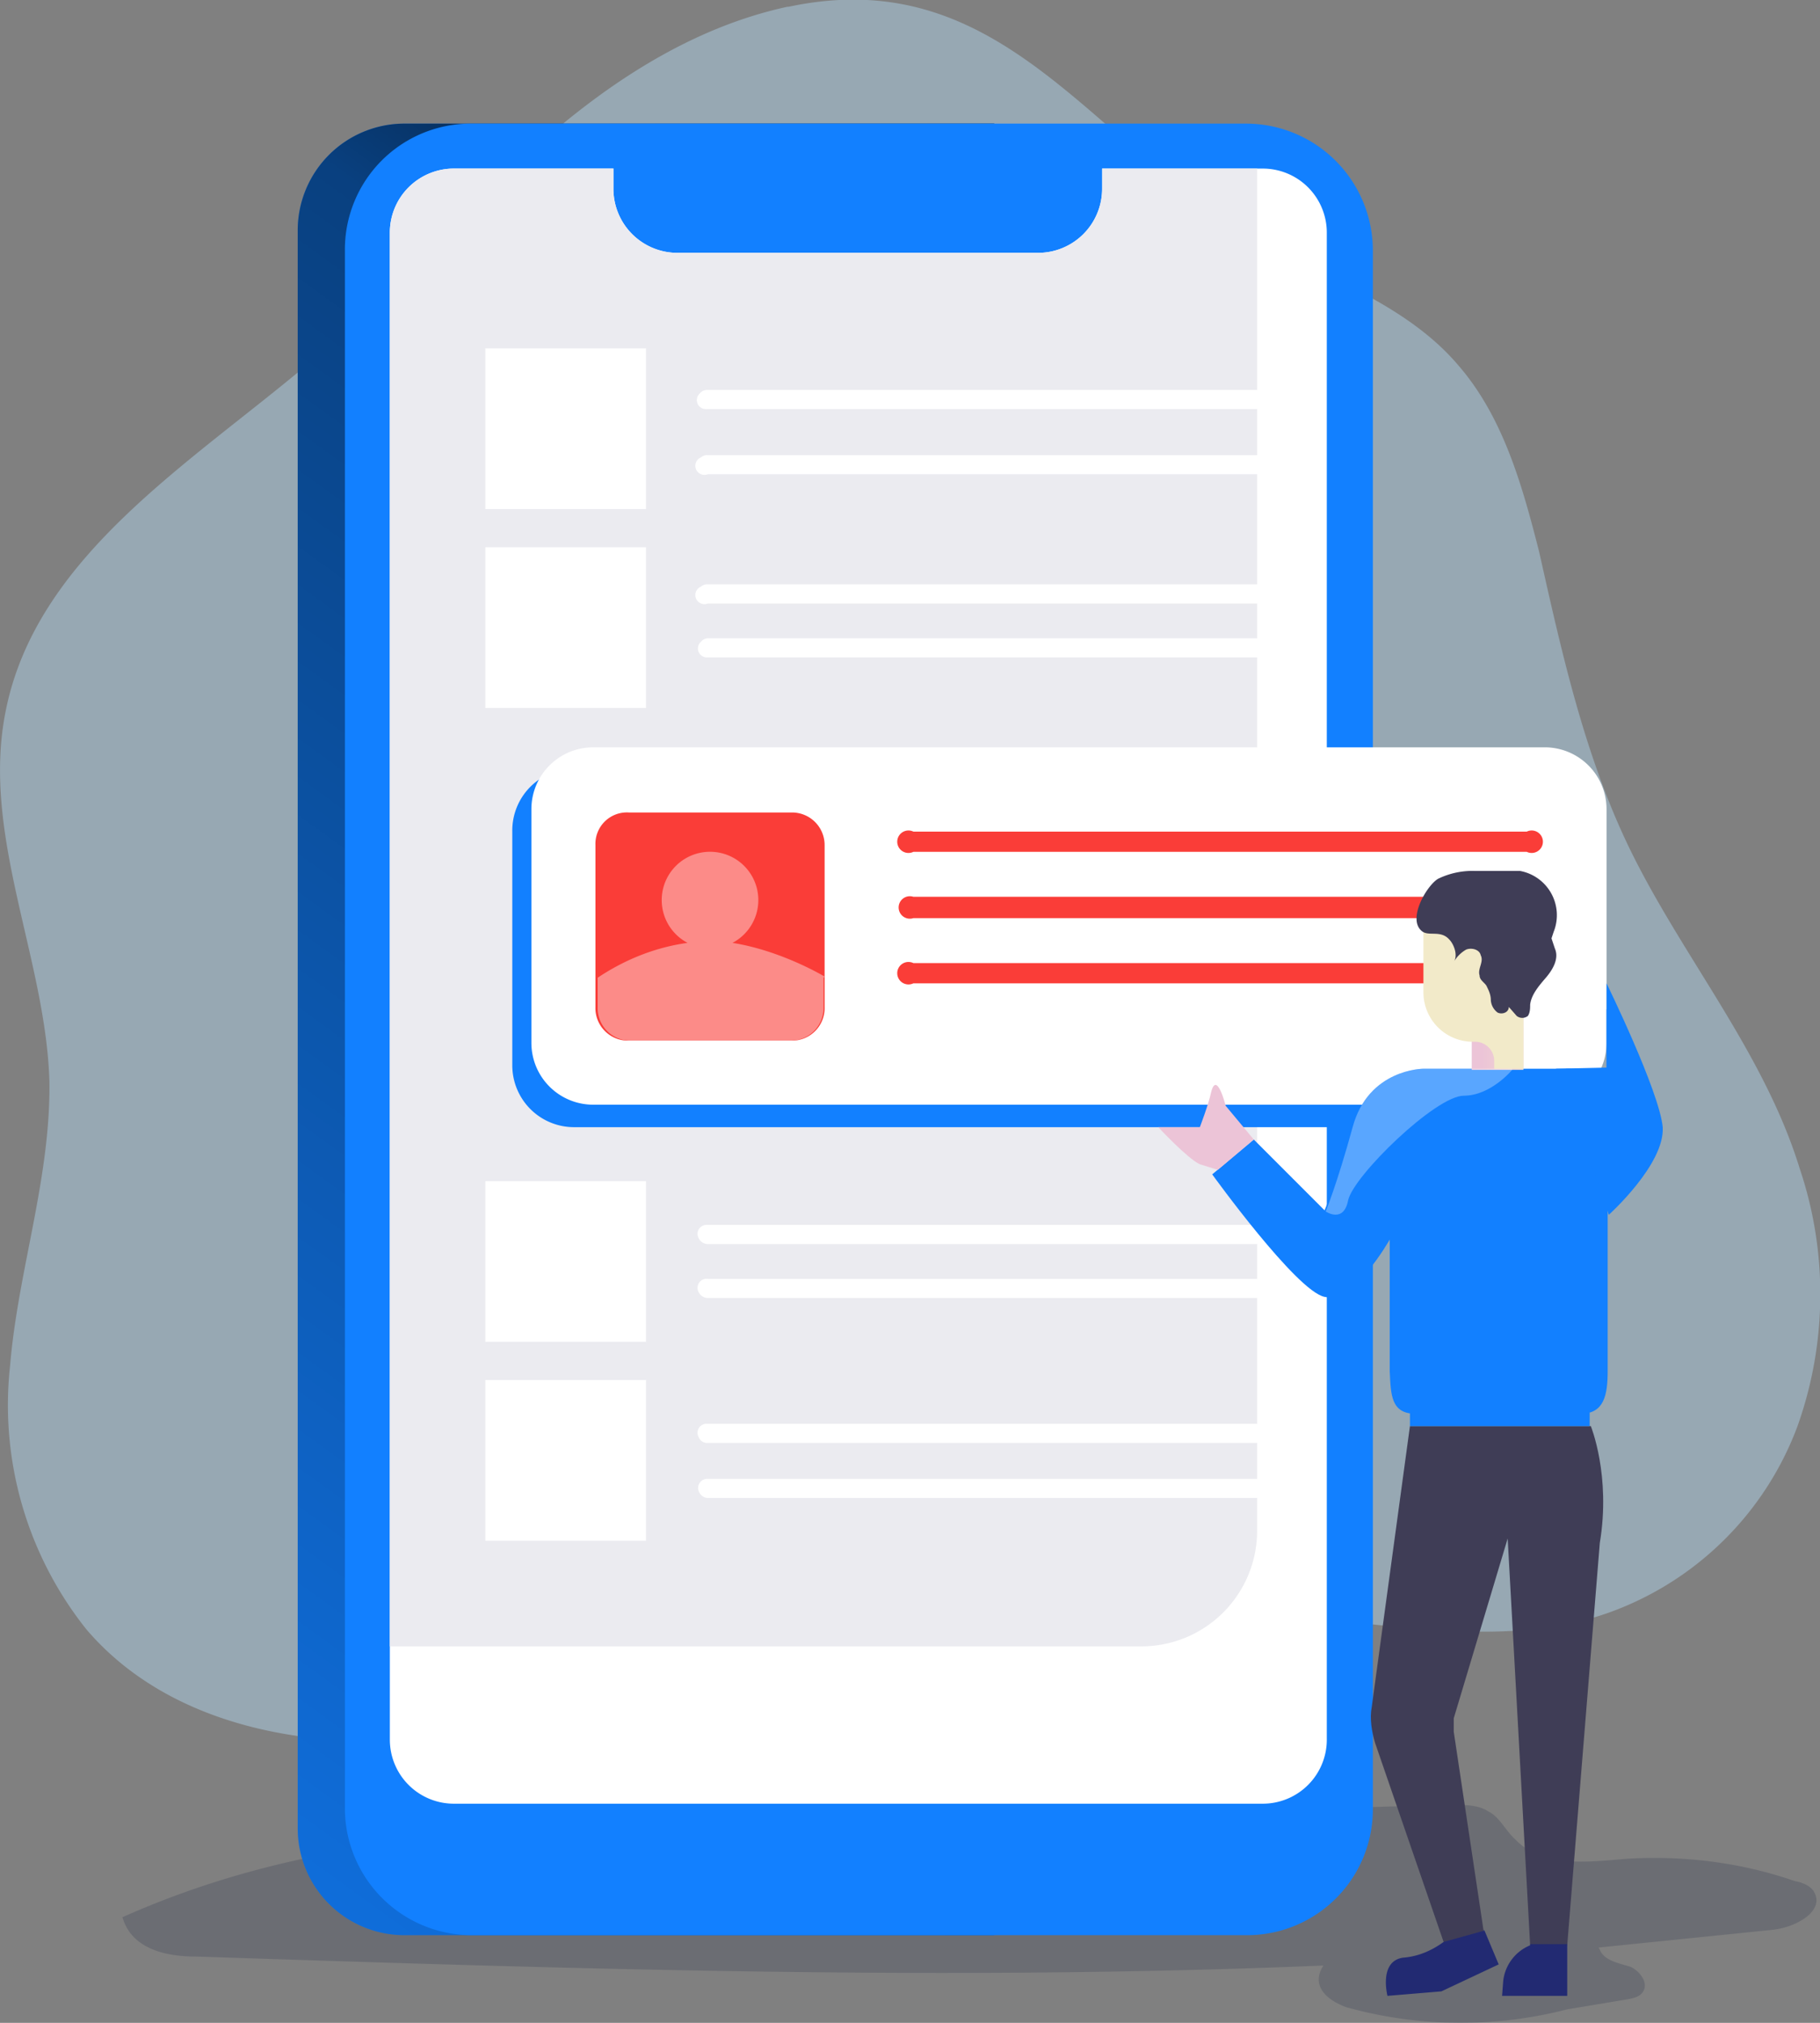 <svg width="162" height="180" fill="none" xmlns="http://www.w3.org/2000/svg"><rect width="100%" height="100%" fill="#808080" stroke="none"/><path opacity=".2" d="M158 171.7l-15.7 1.6.2.4c.5.8 1.6 1 2.6 1.3.9.4 1.7 1.5 1.1 2.3-.3.4-.8.5-1.3.6l-5.4.9a38 38 0 01-19.7-.2c-2.6-1-2.8-2.5-2-3.7-33.3 1.4-66.9.3-100.4-.8-2.7 0-5.7-.7-6.5-3.5 17.3-7.7 34-7.7 52.7-8.2l65.6-1.8c1.2 0 2.4 0 3.3.6 1 .5 1.5 1.7 2.4 2.5 2.4 2.5 6.4 2 9.9 1.7 5-.3 10.1.3 15 2 .6.1 1.4.4 1.7 1 .9 1.7-1.7 3.1-3.6 3.3z" fill="#1D2741"/><path opacity=".4" d="M70.1.6C61.3 2.5 53.6 7.7 47 13.7c-6.7 6-12.7 12.8-19.6 18.7C16.7 41.4 3.2 49.6.5 63.3c-2.2 11 3.6 22 3.9 33 .1 8.6-2.8 16.8-3.5 25.2A32 32 0 007.7 145c7.7 9 21 11.1 32.9 9.4 11.8-1.7 22.9-6.5 34.5-9 14-3.1 28.6-2.9 42.9-1.3 8.7.9 17.9 2.3 26-.9a28 28 0 0016-16.3 35 35 0 00.2-22.9C157 93.6 149.7 85.1 145 75.4c-4-8.3-6-17.4-8-26.3-1.5-5.9-3.2-12-7.2-16.6-4.5-5.3-11.5-7.7-17.6-11-14.8-8.1-22.7-25-42-20.9z" fill="#BAE5FF"/><path d="M36.1 11h52.4v161.2H36a9.5 9.5 0 01-9.5-9.5V20.5A9.5 9.5 0 0136 11z" fill="#1280FF"/><path d="M36.1 11h52.4v161.2H36a9.5 9.5 0 01-9.5-9.5V20.5A9.5 9.5 0 0136 11z" fill="url(#paint0_linear)"/><path d="M42 11h68.9a11.3 11.3 0 0111.3 11.3V161a11.2 11.2 0 01-11.3 11.2h-69A11.3 11.3 0 0130.7 161V22.3A11.2 11.2 0 0141.9 11z" fill="#1280FF"/><path d="M118.1 20.7v134a5.7 5.7 0 01-5.7 5.8h-72a5.7 5.7 0 01-5.7-5.7V20.7a5.7 5.7 0 015.7-5.7h14.2v1.8a5.7 5.7 0 005.8 5.7h32a5.7 5.7 0 005.7-5.7V15h14.3a5.7 5.7 0 015.7 5.7z" fill="#fff"/><path d="M68.2 15.5h16.5a.7.7 0 01.7.7v.2a.7.7 0 01-.7.7H68.2a.7.7 0 01-.8-.7v-.2a.8.8 0 01.8-.7z" fill="url(#paint1_linear)"/><path d="M111.9 15v121.2a10.3 10.3 0 01-10.3 10.3H34.7V20.7a5.7 5.7 0 015.7-5.7h14.2v1.8a5.7 5.7 0 005.8 5.7h32a5.7 5.7 0 005.7-5.7V15h13.8z" fill="#EBEBF0"/><path d="M51.2 68.4h84.7a5.5 5.5 0 015.5 5.6v20.8a5.5 5.5 0 01-5.5 5.5H51.2a5.5 5.5 0 01-5.6-5.5V74a5.5 5.5 0 015.6-5.6z" fill="#1280FF"/><path d="M51.2 68.4h84.7a5.5 5.5 0 015.5 5.6v20.8a5.5 5.5 0 01-5.5 5.5H51.2a5.5 5.5 0 01-5.6-5.5V74a5.5 5.5 0 015.6-5.6z" fill="url(#paint2_linear)"/><path d="M52.8 66.5h84.7A5.5 5.5 0 01143 72v20.8a5.5 5.5 0 01-5.5 5.5H52.8a5.5 5.5 0 01-5.5-5.5V72a5.5 5.5 0 015.5-5.5zM57.5 31H43.2v14.3h14.3V31z" fill="#fff"/><path d="M56 72.3h14.4a2.9 2.9 0 013 2.9v14.4a2.9 2.9 0 01-3 3H56a2.9 2.9 0 01-3-3V75.2a2.8 2.8 0 013-2.9z" fill="#FA3D38"/><path d="M57.5 48.7H43.2V63h14.3V48.7zM57.5 105.1H43.2v14.3h14.3v-14.3zM57.5 122.8H43.2v14.3h14.3v-14.3z" fill="#fff"/><path opacity=".4" d="M73.3 87v2.6a2.9 2.9 0 01-2.9 3H56a2.9 2.9 0 01-2.8-3V87c2.4-1.6 5.1-2.7 8-3.1a4.3 4.3 0 114 0c4.4.7 8.2 3 8.2 3z" fill="#fff"/><path d="M135.9 75.8H81.3a1 1 0 110-1.8h54.6a1 1 0 110 1.8z" fill="#FA3D38"/><path d="M62.9 34.7H114a.8.8 0 110 1.7H62.9a.8.8 0 01-.6-1.4.8.8 0 01.6-.3zM114 42.2H63a.8.8 0 01-.6-1.5.8.8 0 01.6-.2H114a.8.8 0 01.8.8.9.9 0 01-.8.9zM114 53.7H63a.8.8 0 01-.6-1.5.8.8 0 01.6-.2H114a.8.8 0 01.8.8.9.9 0 01-.8.9zM114 58.5H63a.8.8 0 01-.6-1.4.8.8 0 01.6-.3H114a.8.8 0 01.8.9.9.9 0 01-.8.8zM114 110.7H63a.9.9 0 01-.8-.5.8.8 0 01.8-1.2H114a.8.8 0 01.8.8.9.9 0 01-.8.9zM114 115.5H63a.9.9 0 01-.8-.5.8.8 0 01.8-1.2H114a.8.8 0 01.8.9.9.9 0 01-.8.8zM114 128.4H63a.8.8 0 01-.8-.5.8.8 0 01.8-1.2H114a.8.8 0 01.8.9.9.9 0 01-.8.8zM114 133.3H63a.9.9 0 01-.8-.6.8.8 0 01.8-1.1H114a.8.8 0 01.8.8.9.9 0 01-.8.9z" fill="#fff"/><path d="M135.9 81.7H81.3a1 1 0 110-1.9h54.6a1 1 0 110 1.9zM135.9 87.5H81.3a1 1 0 110-1.8h54.6a1 1 0 110 1.8z" fill="#FA3D38"/><path d="M125.5 126.9l-3.4 25c-.2 1 0 2.2.3 3.2l6.2 18 3.5-1-2.7-18v-1.2l4.8-16 2 36.2h3.3l2.9-35.8c1-6-.8-10.4-.8-10.4h-16.1z" fill="#3F3D56"/><path d="M143.1 104.8V122c0 2.1-.3 3.8-2.4 3.8H126c-2.2 0-2.2-1.7-2.3-3.8v-11.7s-3.2 5.7-5.8 5.1c-2.5-.5-10-10.9-10-10.9l3.7-3.1 6.3 6.3s1-2.3 2.5-7.4c1.4-5.2 6.3-5.2 6.3-5.2h12.8c4.6 0 3.6 9.7 3.6 9.7z" fill="#1280FF"/><path d="M143 87.5s4.7 9.6 5 12.8c.2 3.3-4.8 7.8-4.8 7.8l-3.8-13h3.6v-7.6z" fill="#1280FF"/><path d="M143 87.5s4.7 9.6 5 12.8c.2 3.3-4.8 7.8-4.8 7.8l-3.8-13h3.6v-7.6z" fill="url(#paint3_linear)"/><path d="M143.2 108s3-8.3 2.7-10.2c-.3-2-2.9-8-2.9-8V95l-4.5.1 4.7 12.9zM141.6 125.7h-16.1v1.2h16v-1.2z" fill="#1280FF"/><path d="M141.6 125.7h-16.1v1.2h16v-1.2z" fill="url(#paint4_linear)"/><path d="M135.6 83.4H131v11.8h4.6V83.4z" fill="url(#paint5_linear)"/><path d="M135.6 82.1v13H133v-.7a1.7 1.7 0 00-1.7-1.7h-.2a4.4 4.4 0 01-4.4-4.4v-6.1h8.8z" fill="url(#paint6_linear)"/><path d="M128 78.2a7 7 0 013.3-.7h4a4 4 0 013 5.4l-.2.6.3.9c.4.9-.2 1.9-.8 2.6-.6.7-1.3 1.5-1.4 2.4 0 .3 0 .7-.2 1a.8.8 0 01-1 0l-.7-.8c0 .5-.6.7-1 .5a1.5 1.5 0 01-.6-1.1c0-.5-.2-.9-.4-1.3-.2-.3-.6-.5-.6-.9-.2-.6.4-1.2.1-1.8-.1-.5-.8-.7-1.3-.5a3 3 0 00-1.1 1.1c.4-.6 0-1.6-.4-2-.8-.9-1.9-.2-2.5-.8-1.2-1.1.5-4 1.5-4.6z" fill="#3F3D56"/><path opacity=".3" d="M134.6 95.2s-1.9 2.3-4.3 2.3c-2.5 0-9.8 7.1-10.3 9.3-.4 2.1-2 1-2 1s1-2.4 2.4-7.5c1.4-5.2 6.3-5.2 6.3-5.2h7.9z" fill="#fff"/><path d="M132.1 171.7l1.3 3.1-5.1 2.4-4.8.4s-.8-3.1 1.4-3.4c1.3-.1 2.5-.6 3.6-1.4l3.6-1zM136.2 173.1a3.9 3.9 0 00-2.4 3.2l-.1 1.3h5.8V173h-3.3z" fill="#222A72"/><path d="M111.6 101.4l-2.5-3s-.8-3.2-1.3-1.2c-.2 1-1 3.1-1 3.1h-3.7s2.6 2.8 3.7 3.3l1.6.5 3.2-2.7z" fill="url(#paint7_linear)"/><defs><linearGradient id="paint0_linear" x1="-17.6" y1="198.6" x2="111.6" y2="19.8" gradientUnits="userSpaceOnUse"><stop stop-opacity="0"/><stop offset=".8" stop-opacity=".5"/><stop offset="1"/></linearGradient><linearGradient id="paint1_linear" x1="4633.8" y1="316.9" x2="4633.7" y2="352.7" gradientUnits="userSpaceOnUse"><stop stop-opacity="0"/><stop offset=".8" stop-opacity=".5"/><stop offset="1"/></linearGradient><linearGradient id="paint2_linear" x1="29734" y1="12457.4" x2="29725.1" y2="18244.5" gradientUnits="userSpaceOnUse"><stop stop-opacity="0"/><stop offset=".8" stop-opacity=".5"/><stop offset="1"/></linearGradient><linearGradient id="paint3_linear" x1="5007.7" y1="-590.3" x2="6578.3" y2="-1586.5" gradientUnits="userSpaceOnUse"><stop stop-opacity="0"/><stop offset=".8" stop-opacity=".5"/><stop offset="1"/></linearGradient><linearGradient id="paint4_linear" x1="7201.7" y1="609" x2="7202.1" y2="637.8" gradientUnits="userSpaceOnUse"><stop stop-opacity="0"/><stop offset=".8" stop-opacity=".5"/><stop offset="1"/></linearGradient><linearGradient id="paint5_linear" x1="131.8" y1="89.3" x2="139.4" y2="89.2" gradientUnits="userSpaceOnUse"><stop stop-color="#ECC4D7"/><stop offset=".4" stop-color="#EFD4D1"/><stop offset="1" stop-color="#F2EAC9"/></linearGradient><linearGradient id="paint6_linear" x1="5220.5" y1="-1725.5" x2="5168.9" y2="-1707.1" gradientUnits="userSpaceOnUse"><stop stop-color="#ECC4D7"/><stop offset=".4" stop-color="#EFD4D1"/><stop offset="1" stop-color="#F2EAC9"/></linearGradient><linearGradient id="paint7_linear" x1="4217.4" y1="-684.9" x2="4456.1" y2="-684.9" gradientUnits="userSpaceOnUse"><stop stop-color="#ECC4D7"/><stop offset=".4" stop-color="#EFD4D1"/><stop offset="1" stop-color="#F2EAC9"/></linearGradient></defs></svg>